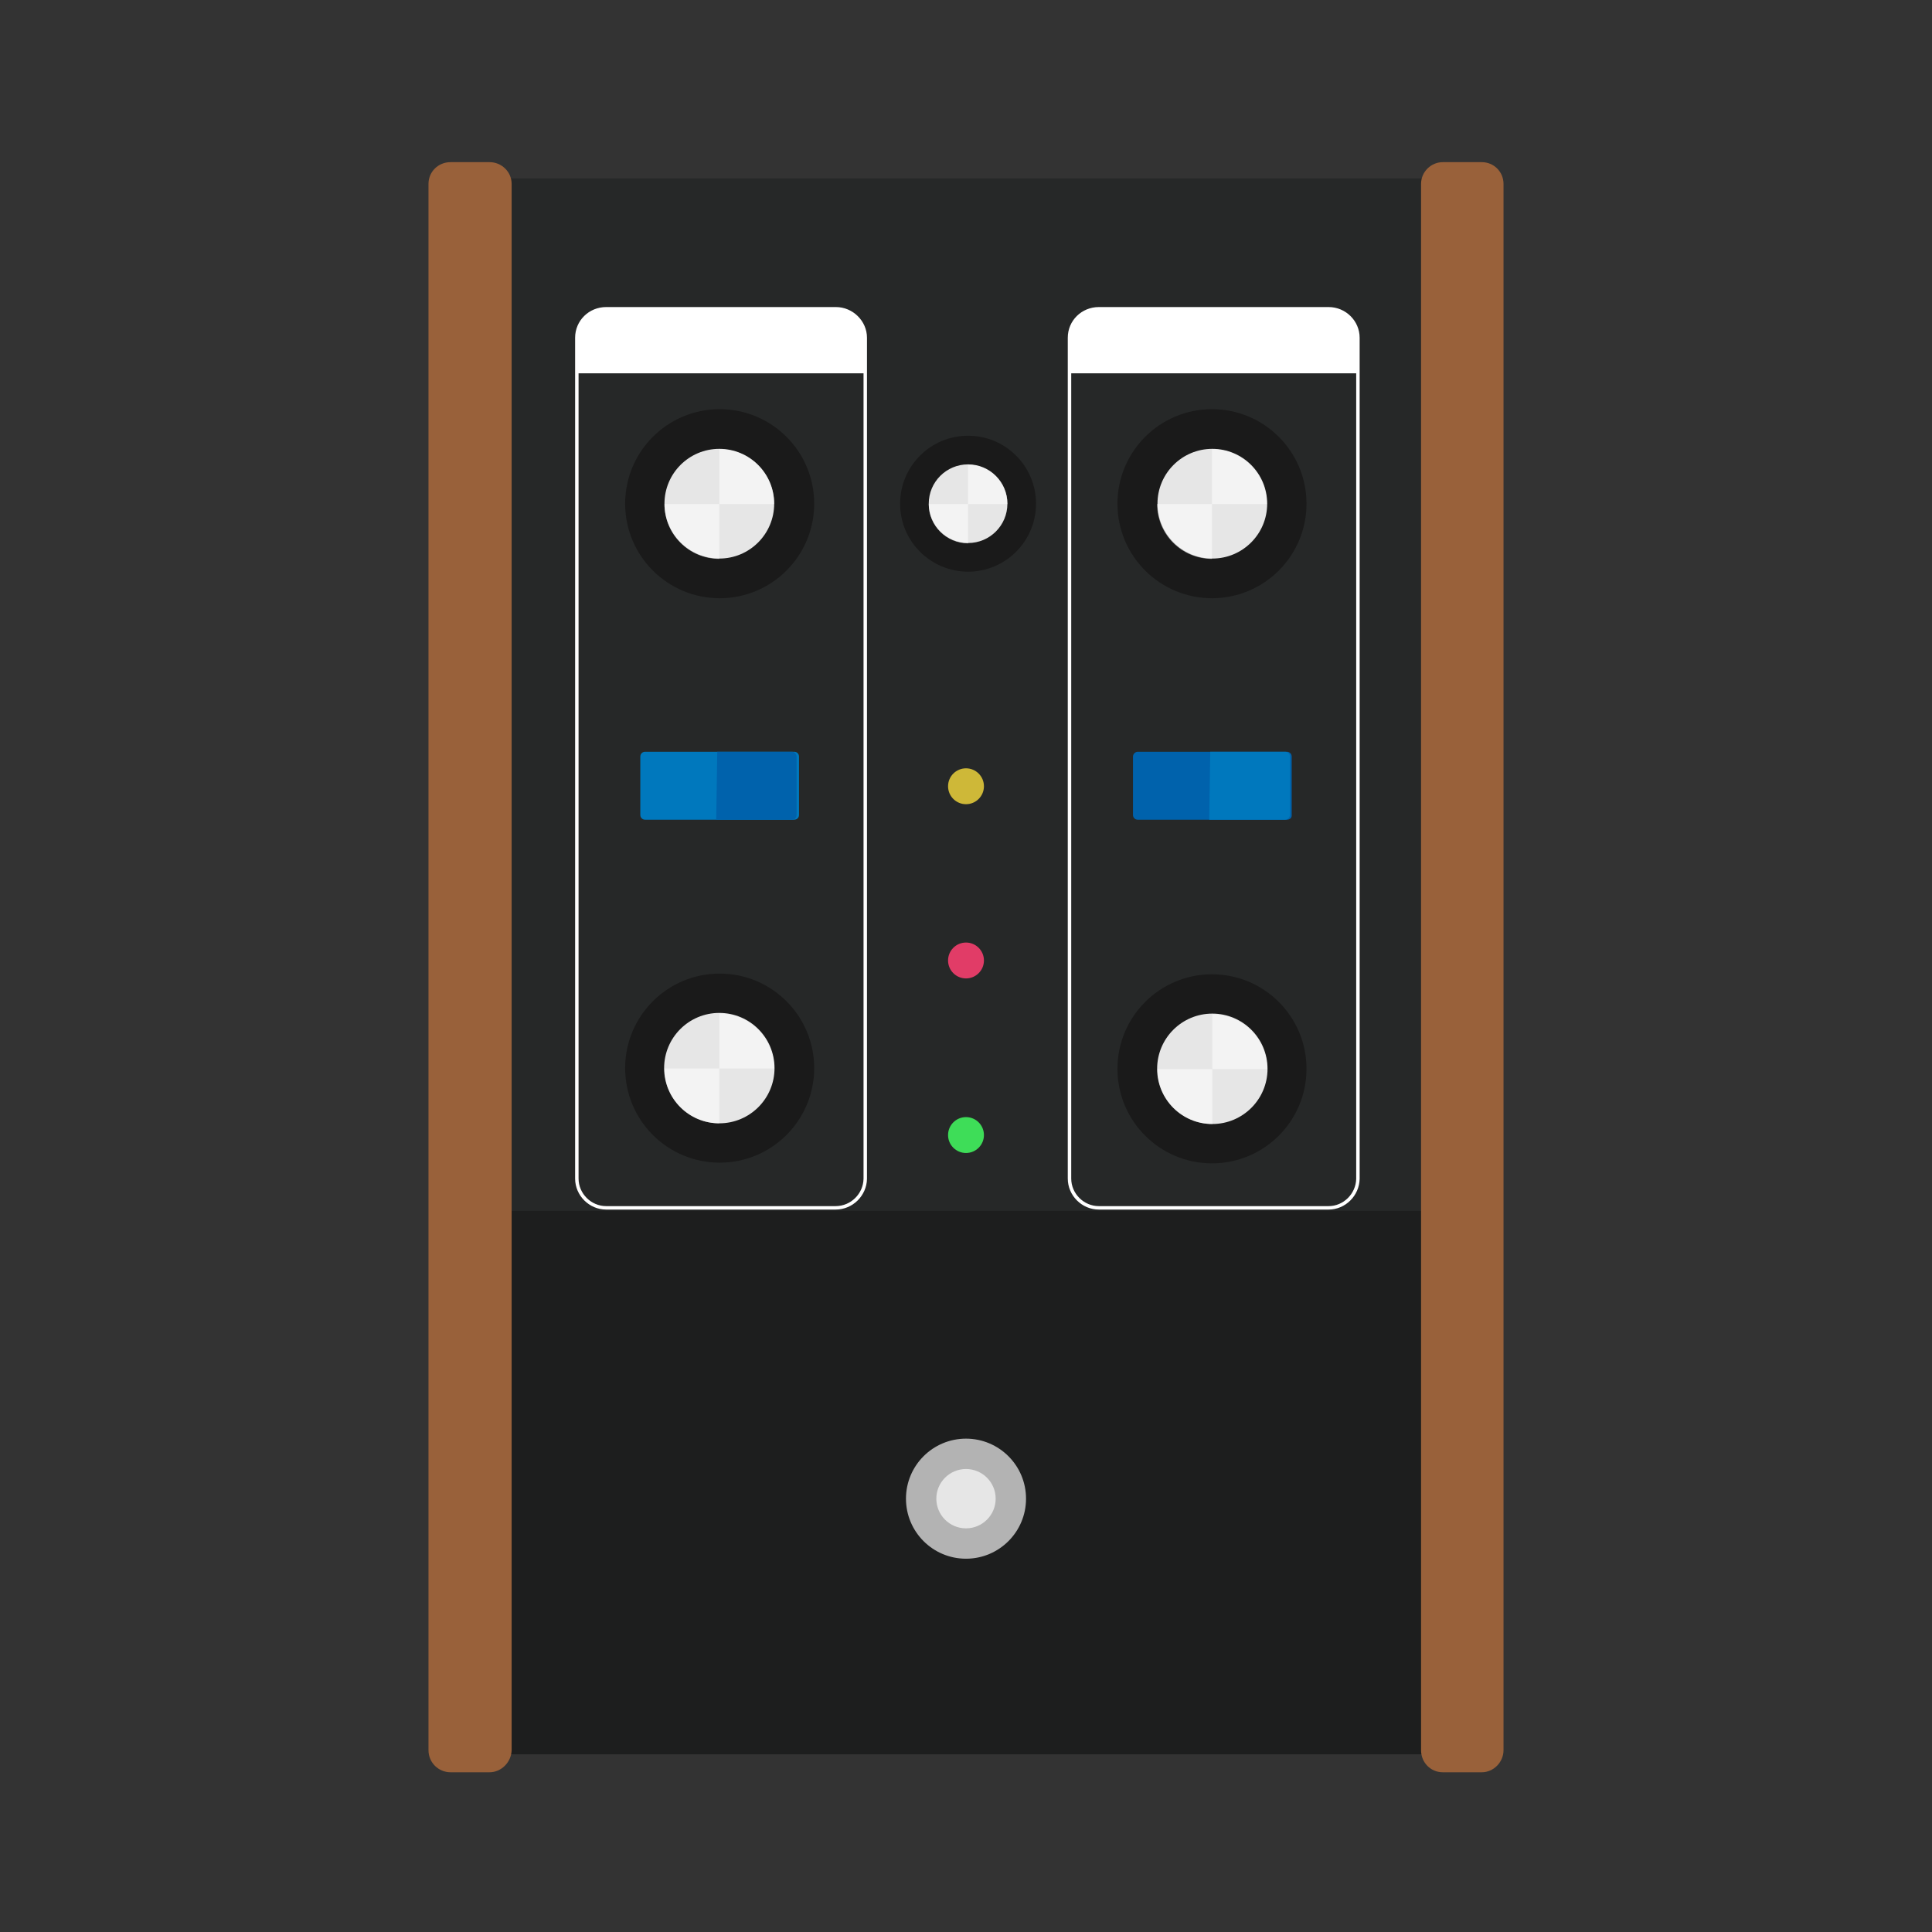 <?xml version="1.0" encoding="utf-8"?>
<!-- Generator: Adobe Illustrator 18.0.0, SVG Export Plug-In . SVG Version: 6.00 Build 0)  -->
<!DOCTYPE svg PUBLIC "-//W3C//DTD SVG 1.1//EN" "http://www.w3.org/Graphics/SVG/1.1/DTD/svg11.dtd">
<svg version="1.1" id="MF101" xmlns="http://www.w3.org/2000/svg" xmlns:xlink="http://www.w3.org/1999/xlink" x="0px" y="0px"
	 viewBox="200 0 560 560" enable-background="new 200 0 560 560" xml:space="preserve">
<rect x="200" y="0" width="560" height="560" fill="#333333" stroke="none"/>
<g id="MF_Body">
	<g id="Faceplate">
		<path id="Base_Faceplate" fill="#262828" d="M614.8,508.5H347.4c-4.6,0-8.5-3.8-8.5-8.5V60.2c0-4.7,3.8-8.5,8.5-8.5h267.5
			c4.7,0,8.5,3.8,8.5,8.5V500C623.2,504.7,619.5,508.5,614.8,508.5z"/>
		<path id="Faceplate_Shadow" fill="#1D1E1E" d="M618.2,508.5H343.9c-2.8,0-4.9-2.2-4.9-4.9V355.9c0-2.8,2.2-4.9,4.9-4.9h274.5
			c2.8,0,4.9,2.2,4.9,4.9v147.8C623.2,506.2,621,508.5,618.2,508.5z"/>
	</g>
	<g id="Wooden_Panels">
		<path id="Right_Wood_Panel" fill="#99613A" d="M629.5,513.7h-11.3c-3.5,0-6.3-2.8-6.3-6.4v-454c0-3.5,2.9-6.3,6.3-6.3h11.3
			c3.5,0,6.3,2.8,6.3,6.3v454C635.8,510.8,632.9,513.7,629.5,513.7z"/>
		<path id="Left_Wood_Panel" fill="#99613A" d="M341.9,513.7h-11.3c-3.5,0-6.4-2.8-6.4-6.4v-454c0-3.5,2.8-6.3,6.4-6.3h11.3
			c3.5,0,6.4,2.8,6.4,6.3v454C348.2,510.8,345.3,513.7,341.9,513.7z"/>
	</g>
	<g id="Left_Faceplate_Detail">
		<path fill="none" stroke="#FFFFFF" stroke-miterlimit="10" d="M585.1,350.1h-66.6c-4.6,0-8.5-3.8-8.5-8.5V97.9
			c0-4.7,3.8-8.4,8.5-8.4h66.6c4.7,0,8.5,3.8,8.5,8.4v243.8C593.5,346.3,589.7,350.1,585.1,350.1z"/>
		<path fill="#FFFFFF" d="M510,108.2V97.9c0-4.7,3.8-8.4,8.5-8.4h66.6c4.7,0,8.5,3.8,8.5,8.4v10.3L510,108.2z"/>
	</g>
	<g id="Right_Faceplate_Detail">
		<path fill="none" stroke="#FFFFFF" stroke-miterlimit="10" d="M442.2,350.1h-66.5c-4.6,0-8.5-3.8-8.5-8.5V97.9
			c0-4.7,3.8-8.4,8.5-8.4h66.6c4.6,0,8.5,3.8,8.5,8.4v243.8C450.7,346.3,446.9,350.1,442.2,350.1z"/>
		<path fill="#FFFFFF" d="M367.3,108.2V97.9c0-4.7,3.8-8.4,8.5-8.4h66.6c4.6,0,8.5,3.8,8.5,8.4v10.3L367.3,108.2z"/>
	</g>
</g>
<g id="Lights">
	<g id="Red_Light">
		<circle fill="#E13C67" cx="480" cy="278.4" r="5.2"/>
	</g>
	<circle id="Yellow_Light" fill="#CEB838" cx="480" cy="227.9" r="5.2"/>
	<circle id="Green_Light" fill="#3EDD58" cx="480" cy="329" r="5.2"/>
</g>
<g id="Switches">
	<g id="Toggle_Switch">
		<circle fill="#B3B3B3" cx="480" cy="434.4" r="17.4"/>
		<circle fill="#E6E6E6" cx="480" cy="434.4" r="8.6"/>
	</g>
	<g id="Right_Switch">
		<path fill="#0062AC" d="M573,237.6h-43.2c-0.8,0-1.4-0.6-1.4-1.4v-16.9c0-0.8,0.7-1.4,1.4-1.4H573c0.8,0,1.4,0.6,1.4,1.4v16.9
			C574.5,237.1,573.8,237.6,573,237.6z"/>
		<path fill="#0078BD" d="M572.5,237.6h-22l0.3-19.7h21.7c0.8,0,1.4,0.6,1.4,1.4v16.9C573.8,237.1,573.2,237.6,572.5,237.6z"/>
	</g>
	<g id="Left_Switch">
		<path fill="#0078BD" d="M430.2,237.6H387c-0.8,0-1.4-0.6-1.4-1.4v-16.9c0-0.8,0.6-1.4,1.4-1.4h43.2c0.8,0,1.4,0.6,1.4,1.4v16.9
			C431.6,237.1,430.9,237.6,430.2,237.6z"/>
		<path fill="#0062AC" d="M429.6,237.6h-22l0.3-19.7h21.6c0.8,0,1.4,0.6,1.4,1.4v16.9C430.9,237.1,430.3,237.6,429.6,237.6z"/>
	</g>
</g>
<g id="Knobs">
	<g id="Bottom_Right_Knob">
		<circle fill="#1A1A1A" cx="551.3" cy="309.8" r="27.4"/>
		<circle fill="#E6E6E6" cx="551.4" cy="309.8" r="16"/>
	</g>
	<g id="Bottom_Left_Knob">
		<circle fill="#1A1A1A" cx="408.6" cy="309.6" r="27.4"/>
		<circle fill="#E6E6E6" cx="408.5" cy="309.6" r="16"/>
	</g>
	<g id="Top_Right_Knob">
		<circle fill="#1A1A1A" cx="551.3" cy="146" r="27.4"/>
		<circle fill="#E6E6E6" cx="551.4" cy="146" r="15.9"/>
	</g>
	<g id="Top_Center_Knob">
		<circle fill="#1A1A1A" cx="480.6" cy="146" r="19.7"/>
		<circle fill="#E6E6E6" cx="480.6" cy="146" r="11.4"/>
	</g>
	<g id="Top_Left_Knob">
		<circle fill="#1A1A1A" cx="408.6" cy="146" r="27.4"/>
		<circle fill="#E6E6E6" cx="408.5" cy="146" r="15.9"/>
	</g>
	<g id="Shiney_Bits">
		<g id="Top_Center_Shine" opacity="0.5">
			<path fill="#FFFFFF" d="M480.6,146.1h-11.4c0,6.3,5.1,11.4,11.4,11.4V146.1z"/>
			<path fill="#FFFFFF" d="M480.6,146.1H492c0-6.3-5.1-11.4-11.4-11.4V146.1z"/>
		</g>
		<g id="Top_Left_Shine" opacity="0.5">
			<path fill="#FFFFFF" d="M408.5,146.1h-15.9c0,8.8,7.1,15.9,15.9,15.9V146.1z"/>
			<path fill="#FFFFFF" d="M408.5,146.1h15.9c0-8.8-7.1-15.9-15.9-15.9V146.1z"/>
		</g>
		<g id="Top_Right_Shine" opacity="0.5">
			<path fill="#FFFFFF" d="M551.3,146.1h-15.9c0,8.8,7.1,15.9,15.9,15.9V146.1z"/>
			<path fill="#FFFFFF" d="M551.3,146.1h15.9c0-8.8-7.1-15.9-15.9-15.9V146.1z"/>
		</g>
		<g id="Bottom_Right_Shine" opacity="0.5">
			<path fill="#FFFFFF" d="M551.4,309.9h-15.9c0,8.8,7.1,15.9,15.9,15.9V309.9z"/>
			<path fill="#FFFFFF" d="M551.4,309.9h15.9c0-8.8-7.1-15.9-15.9-15.9V309.9z"/>
		</g>
		<g id="Bottom_Left_Shine" opacity="0.5">
			<path fill="#FFFFFF" d="M408.5,309.7h-15.9c0,8.8,7.1,15.9,15.9,15.9V309.7z"/>
			<path fill="#FFFFFF" d="M408.5,309.7h15.9c0-8.8-7.1-15.9-15.9-15.9V309.7z"/>
		</g>
	</g>
</g>
</svg>
